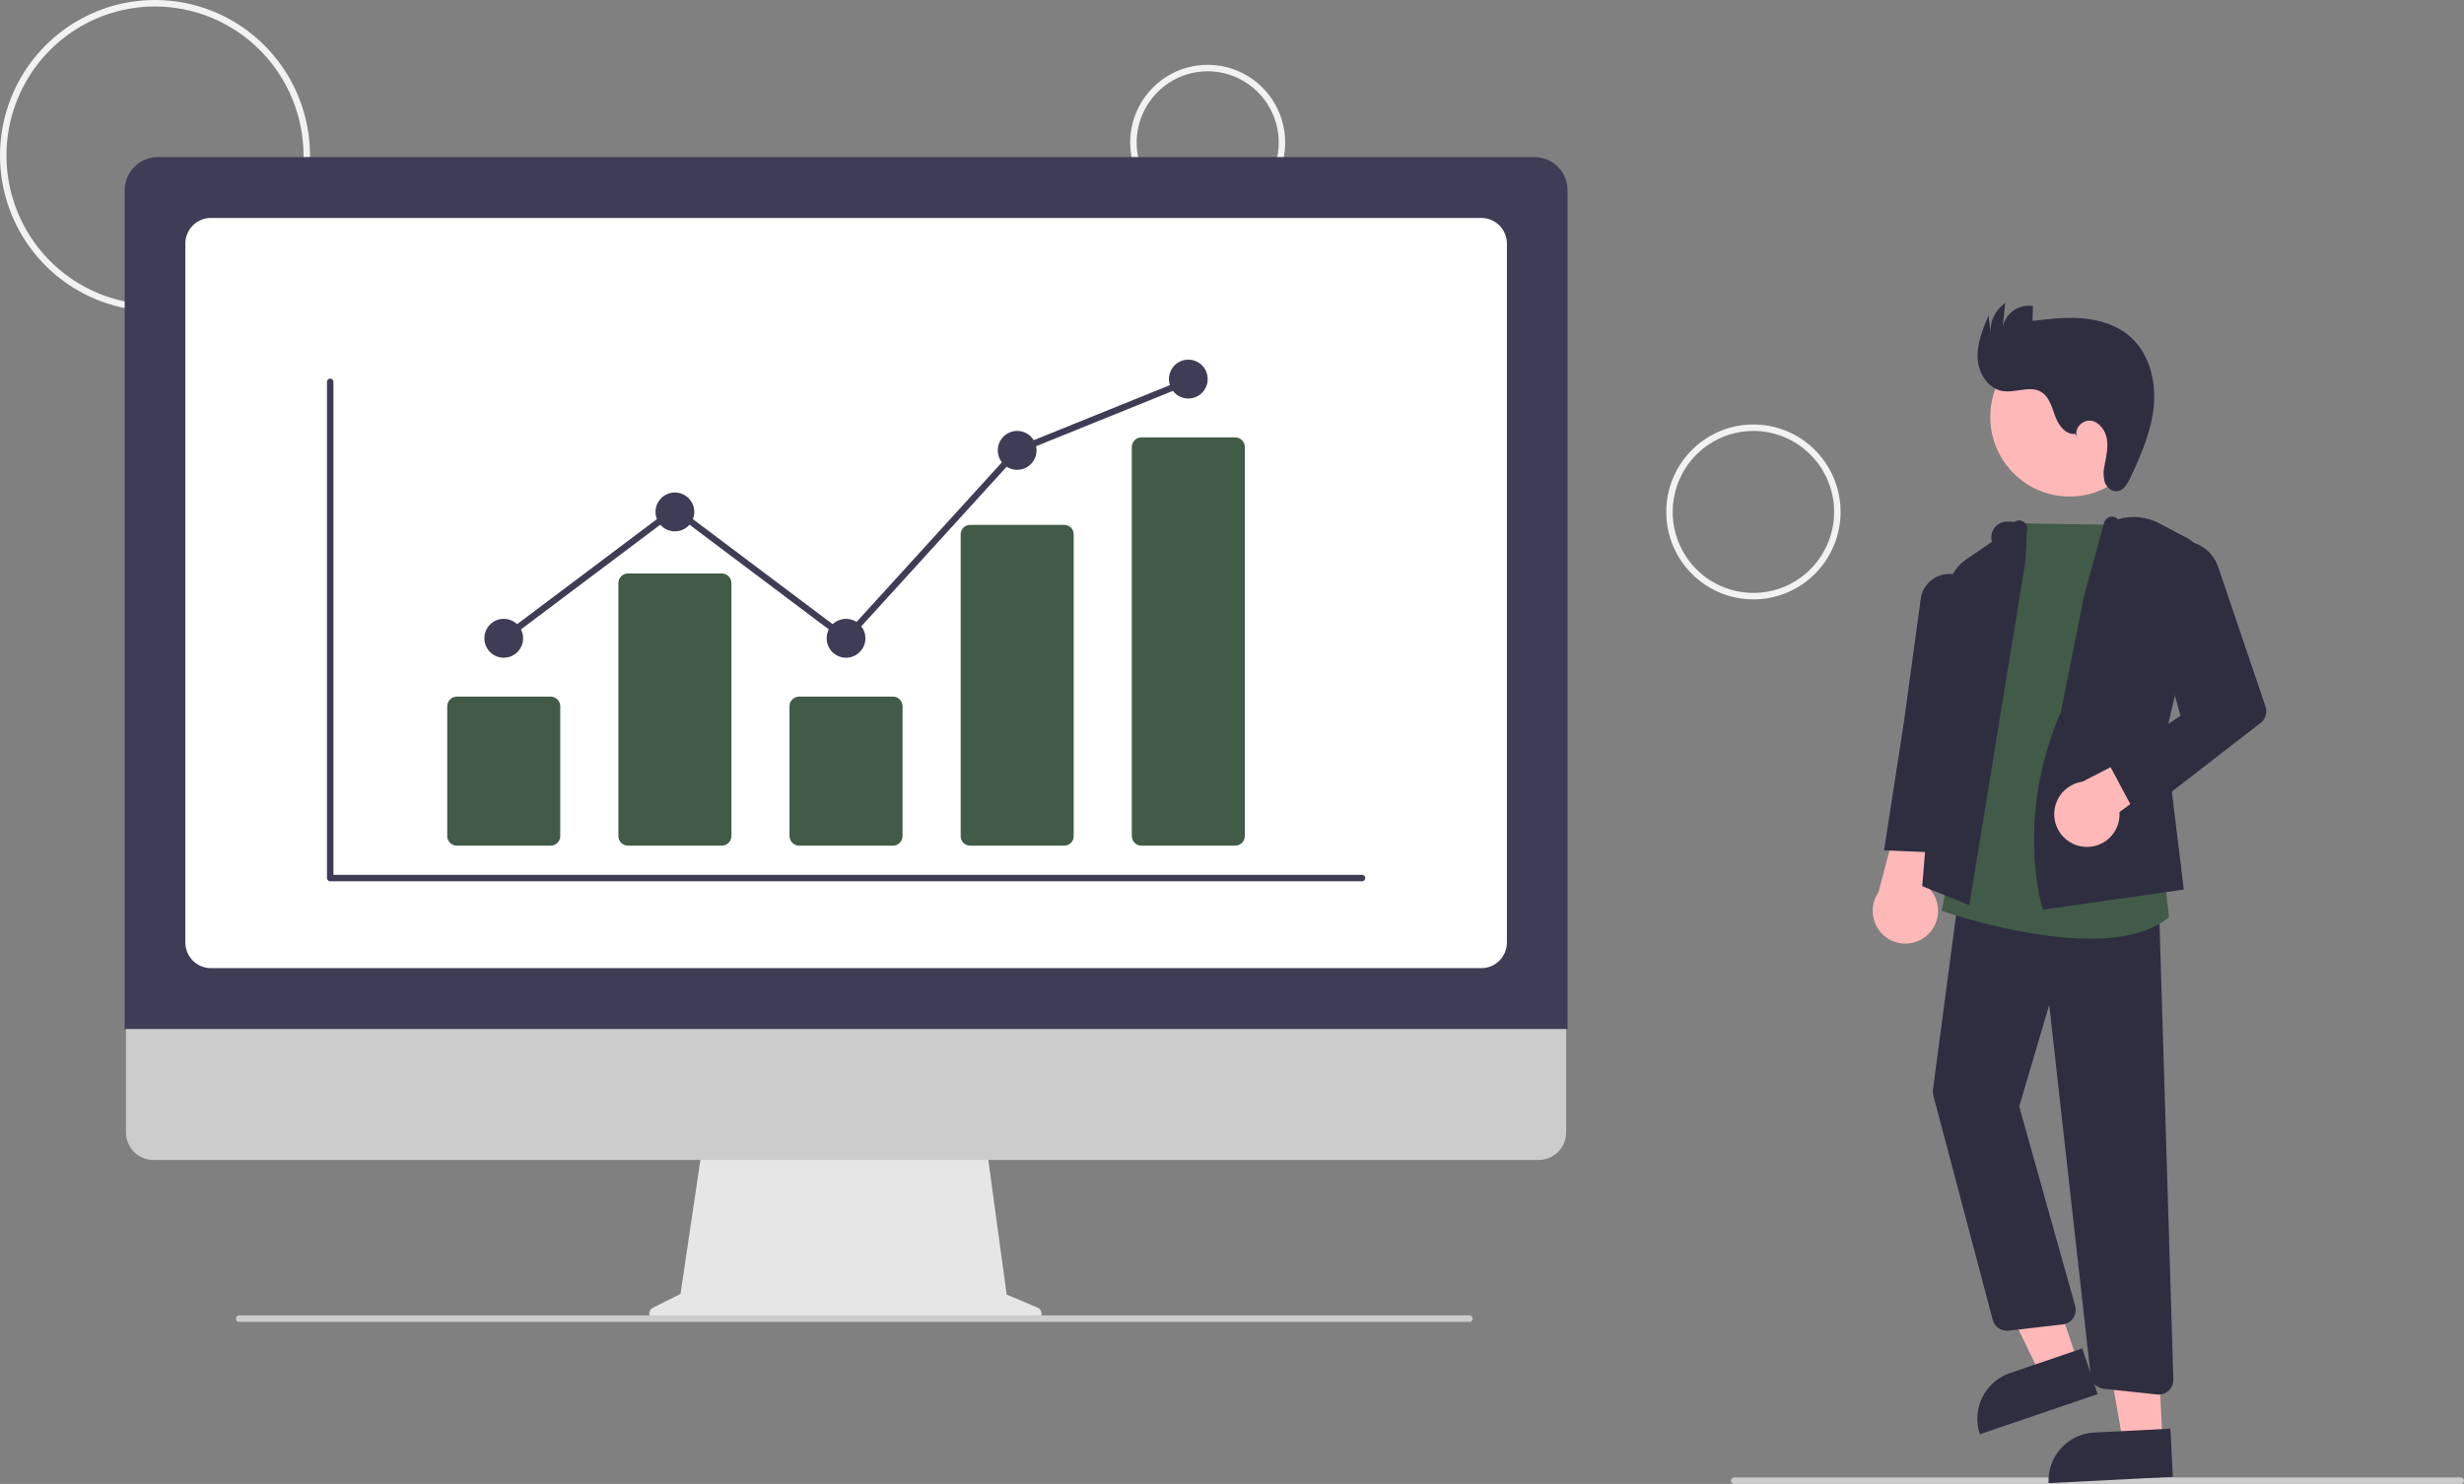 <svg width="337" height="203" viewBox="0 0 337 203" fill="none" xmlns="http://www.w3.org/2000/svg">
<rect x="0" y="0" width="337" height="203" fill="#808080" stroke="none"/>
<g clip-path="url(#clip0_59_798)">
<path d="M21.199 42.55C17.006 42.55 12.908 41.303 9.421 38.965C5.935 36.627 3.218 33.304 1.614 29.417C0.009 25.529 -0.411 21.252 0.407 17.125C1.225 12.998 3.244 9.207 6.209 6.231C9.174 3.256 12.951 1.23 17.063 0.409C21.175 -0.412 25.438 0.009 29.311 1.619C33.185 3.23 36.496 5.957 38.825 9.455C41.155 12.954 42.398 17.067 42.398 21.275C42.392 26.916 40.156 32.323 36.182 36.312C32.208 40.3 26.819 42.544 21.199 42.55ZM21.199 0.886C17.181 0.886 13.253 2.082 9.912 4.323C6.571 6.563 3.967 9.747 2.43 13.473C0.892 17.198 0.49 21.298 1.274 25.253C2.058 29.208 3.992 32.841 6.834 35.692C9.675 38.544 13.295 40.485 17.235 41.272C21.176 42.059 25.261 41.655 28.973 40.112C32.686 38.569 35.858 35.955 38.091 32.602C40.323 29.25 41.515 25.308 41.515 21.275C41.508 15.87 39.366 10.687 35.557 6.865C31.749 3.043 26.585 0.893 21.199 0.886Z" fill="#F2F2F2"/>
<path d="M165.175 30.14C163.079 30.14 161.029 29.516 159.286 28.347C157.543 27.178 156.185 25.517 155.382 23.573C154.58 21.629 154.37 19.49 154.779 17.427C155.188 15.363 156.198 13.468 157.68 11.98C159.163 10.493 161.051 9.479 163.107 9.069C165.163 8.659 167.295 8.869 169.231 9.674C171.168 10.479 172.824 11.843 173.988 13.592C175.153 15.342 175.775 17.398 175.775 19.502C175.771 22.323 174.654 25.026 172.667 27.02C170.679 29.015 167.985 30.137 165.175 30.14ZM165.175 9.751C163.253 9.751 161.375 10.323 159.777 11.394C158.179 12.466 156.934 13.989 156.199 15.771C155.463 17.552 155.271 19.513 155.646 21.404C156.021 23.296 156.946 25.034 158.305 26.397C159.664 27.761 161.395 28.69 163.28 29.066C165.164 29.442 167.118 29.249 168.893 28.511C170.669 27.773 172.186 26.523 173.254 24.92C174.321 23.316 174.891 21.431 174.891 19.502C174.888 16.917 173.864 14.438 172.042 12.61C170.221 10.782 167.751 9.754 165.175 9.751Z" fill="#F2F2F2"/>
<path d="M239.813 81.998C237.455 81.998 235.149 81.296 233.188 79.981C231.227 78.666 229.699 76.797 228.796 74.61C227.894 72.424 227.658 70.017 228.118 67.696C228.578 65.374 229.714 63.242 231.381 61.569C233.049 59.895 235.174 58.755 237.487 58.293C239.8 57.831 242.197 58.069 244.376 58.974C246.555 59.88 248.418 61.414 249.728 63.382C251.038 65.35 251.737 67.664 251.737 70.031C251.734 73.203 250.476 76.245 248.241 78.489C246.005 80.732 242.974 81.994 239.813 81.998ZM239.813 58.95C237.629 58.95 235.495 59.6 233.679 60.817C231.863 62.035 230.448 63.765 229.612 65.79C228.777 67.815 228.558 70.043 228.984 72.192C229.41 74.342 230.462 76.316 232.006 77.866C233.55 79.416 235.517 80.471 237.659 80.898C239.801 81.326 242.021 81.107 244.038 80.268C246.056 79.429 247.78 78.009 248.993 76.187C250.207 74.365 250.854 72.222 250.854 70.031C250.851 67.093 249.687 64.276 247.617 62.199C245.547 60.122 242.74 58.953 239.813 58.95Z" fill="#F2F2F2"/>
<path d="M336.558 203H237.188C237.071 203 236.959 202.953 236.876 202.87C236.793 202.787 236.747 202.674 236.747 202.557C236.747 202.439 236.793 202.326 236.876 202.243C236.959 202.16 237.071 202.114 237.188 202.114H336.558C336.675 202.114 336.788 202.16 336.871 202.243C336.953 202.326 337 202.439 337 202.557C337 202.674 336.953 202.787 336.871 202.87C336.788 202.953 336.675 203 336.558 203Z" fill="#CCCCCC"/>
<path d="M283.058 67.924C289.048 67.924 293.905 63.05 293.905 57.038C293.905 51.025 289.048 46.151 283.058 46.151C277.067 46.151 272.21 51.025 272.21 57.038C272.21 63.05 277.067 67.924 283.058 67.924Z" fill="#FFB8B8"/>
<path d="M284.183 186.309L279.056 188.056L269.9 169.042L277.466 166.463L284.183 186.309Z" fill="#FFB8B8"/>
<path d="M274.897 187.835L284.784 184.464L286.899 190.712L270.786 196.205C270.508 195.384 270.394 194.517 270.45 193.652C270.507 192.788 270.732 191.943 271.114 191.165C271.496 190.388 272.026 189.694 272.675 189.123C273.324 188.551 274.079 188.113 274.897 187.835Z" fill="#2F2E41"/>
<path d="M295.767 197.05L290.359 197.322L286.737 176.519L294.719 176.116L295.767 197.05Z" fill="#FFB8B8"/>
<path d="M286.419 195.966L296.848 195.44L297.178 202.03L280.183 202.888C280.139 202.022 280.266 201.157 280.556 200.341C280.846 199.524 281.293 198.773 281.872 198.131C282.452 197.488 283.151 196.966 283.931 196.595C284.711 196.223 285.557 196.01 286.419 195.966Z" fill="#2F2E41"/>
<path d="M263.586 127.93C264.071 127.497 264.456 126.962 264.712 126.363C264.969 125.765 265.092 125.117 265.072 124.466C265.052 123.815 264.891 123.176 264.598 122.594C264.306 122.012 263.89 121.502 263.38 121.099L268.535 106.129L260.59 108.167L256.912 122.07C256.294 122.975 256.029 124.076 256.166 125.164C256.303 126.253 256.833 127.253 257.656 127.975C258.478 128.697 259.536 129.092 260.629 129.083C261.723 129.075 262.775 128.665 263.586 127.93Z" fill="#FFB8B8"/>
<path d="M295.261 190.777C295.192 190.777 295.122 190.774 295.052 190.766L287.712 189.986C287.261 189.941 286.839 189.741 286.518 189.42C286.196 189.099 285.994 188.677 285.946 188.225L280.273 137.471L276.168 151.359L283.821 178.655C283.899 178.933 283.916 179.224 283.871 179.51C283.825 179.795 283.719 180.067 283.559 180.306C283.398 180.546 283.188 180.748 282.942 180.898C282.696 181.049 282.421 181.144 282.135 181.177L274.695 182.035C274.221 182.087 273.744 181.968 273.35 181.699C272.956 181.429 272.671 181.027 272.547 180.565L264.417 149.848C264.35 149.596 264.333 149.332 264.367 149.073L268.022 121.505L295.277 123.698L297.248 188.722C297.256 188.989 297.211 189.255 297.115 189.504C297.018 189.753 296.873 189.98 296.688 190.171C296.503 190.363 296.281 190.516 296.036 190.62C295.791 190.724 295.528 190.777 295.261 190.777V190.777Z" fill="#2F2E41"/>
<path d="M285.84 128.412C276.708 128.412 266.37 124.872 265.744 124.654L265.563 124.591L275.864 71.543L276.054 71.551C280.136 71.717 291.277 71.803 291.389 71.803L291.589 71.805L295.883 118.618L296.65 125.466L296.556 125.542C293.93 127.674 290.011 128.412 285.84 128.412Z" fill="#415B48"/>
<path d="M269.343 123.828L262.9 121.223L266.184 81.357C266.263 80.374 266.561 79.422 267.056 78.57C267.551 77.719 268.23 76.989 269.043 76.436L272.434 74.12C272.338 73.793 272.321 73.447 272.384 73.112C272.447 72.776 272.588 72.461 272.796 72.191C273.004 71.921 273.273 71.704 273.581 71.559C273.888 71.414 274.226 71.344 274.566 71.355L275.537 71.386C275.722 71.261 275.939 71.195 276.162 71.197C276.385 71.198 276.602 71.267 276.784 71.395C276.967 71.522 277.107 71.702 277.186 71.911C277.265 72.12 277.28 72.348 277.227 72.565L277.014 76.789L269.343 123.828Z" fill="#2F2E41"/>
<path d="M266.092 116.681L257.679 116.325L260.405 98.733L262.663 82.178C262.707 81.584 262.885 81.007 263.183 80.492C263.48 79.976 263.89 79.534 264.382 79.2C264.874 78.865 265.434 78.647 266.022 78.56C266.61 78.474 267.209 78.522 267.776 78.701C268.658 78.979 269.415 79.56 269.914 80.341C270.413 81.123 270.621 82.056 270.503 82.977L268.215 100.913L266.092 116.681Z" fill="#2F2E41"/>
<path d="M279.413 124.438L279.356 124.26C279.317 124.138 275.525 111.933 281.869 97.368L285.051 81.489L287.769 71.519C287.82 71.341 287.912 71.177 288.037 71.04C288.162 70.904 288.317 70.799 288.49 70.733C288.693 70.662 288.912 70.653 289.12 70.707C289.328 70.761 289.515 70.875 289.659 71.035C291.554 70.476 293.591 70.681 295.339 71.605L299.157 73.623C300.006 74.072 300.682 74.791 301.08 75.667C301.478 76.543 301.576 77.527 301.357 78.464L296.139 100.813L298.675 121.688L279.413 124.438Z" fill="#2F2E41"/>
<path d="M284.969 115.833C285.614 115.903 286.267 115.831 286.882 115.621C287.496 115.41 288.057 115.067 288.526 114.616C288.994 114.164 289.357 113.615 289.591 113.007C289.825 112.4 289.923 111.748 289.879 111.098L301.696 102.312L297.565 100.347L284.823 106.934C283.74 107.082 282.748 107.622 282.036 108.454C281.323 109.286 280.94 110.352 280.958 111.449C280.976 112.546 281.394 113.598 282.133 114.406C282.872 115.214 283.881 115.722 284.969 115.833V115.833Z" fill="#FFB8B8"/>
<path d="M292.377 111.901L288.386 104.424L298.229 97.922L293.426 80.632C293.234 79.94 293.185 79.215 293.285 78.503C293.384 77.792 293.628 77.108 294.002 76.495C294.377 75.883 294.873 75.354 295.46 74.942C296.047 74.531 296.712 74.245 297.414 74.103C298.654 73.855 299.942 74.067 301.039 74.699C302.135 75.332 302.966 76.343 303.376 77.544L309.857 96.663C309.991 97.057 309.998 97.483 309.878 97.881C309.759 98.28 309.518 98.63 309.189 98.885L292.377 111.901Z" fill="#2F2E41"/>
<path d="M283.825 59.347C282.525 59.516 281.544 58.181 281.089 56.947C280.634 55.713 280.287 54.276 279.157 53.609C277.612 52.698 275.636 53.794 273.87 53.493C271.875 53.154 270.578 51.032 270.477 49.005C270.375 46.977 271.179 45.026 271.968 43.157L272.244 45.48C272.207 44.693 272.372 43.909 272.723 43.204C273.074 42.498 273.6 41.896 274.25 41.453L273.895 44.862C273.97 44.392 274.138 43.941 274.387 43.536C274.637 43.13 274.964 42.778 275.349 42.5C275.735 42.222 276.171 42.023 276.633 41.914C277.096 41.806 277.575 41.79 278.043 41.868L277.987 43.899C280.291 43.624 282.615 43.349 284.926 43.559C287.236 43.768 289.563 44.502 291.314 46.029C293.934 48.313 294.891 52.075 294.57 55.543C294.248 59.011 292.822 62.269 291.335 65.416C290.961 66.208 290.444 67.101 289.576 67.202C288.797 67.293 288.084 66.639 287.842 65.89C287.655 65.122 287.662 64.319 287.863 63.554C288.082 62.385 288.358 61.19 288.152 60.019C287.946 58.847 287.106 57.69 285.93 57.547C284.753 57.403 283.55 58.753 284.115 59.798L283.825 59.347Z" fill="#2F2E41"/>
<path d="M141.905 178.878L137.682 177.094L134.786 155.851H96.213L93.073 177.007L89.295 178.903C89.115 178.993 88.97 179.143 88.884 179.326C88.798 179.51 88.777 179.717 88.823 179.915C88.87 180.112 88.981 180.288 89.14 180.414C89.298 180.54 89.494 180.608 89.697 180.608H141.557C141.764 180.608 141.965 180.536 142.125 180.405C142.285 180.273 142.395 180.09 142.436 179.886C142.477 179.682 142.447 179.471 142.35 179.287C142.253 179.103 142.096 178.959 141.905 178.878Z" fill="#E6E6E6"/>
<path d="M210.452 158.677H20.97C19.976 158.675 19.023 158.277 18.321 157.57C17.619 156.864 17.224 155.907 17.224 154.909V128.094H214.198V154.909C214.198 155.907 213.803 156.864 213.101 157.57C212.399 158.277 211.446 158.675 210.452 158.677Z" fill="#CCCCCC"/>
<path d="M214.396 140.768H17.051V26.03C17.053 24.826 17.53 23.671 18.378 22.82C19.227 21.968 20.377 21.489 21.577 21.488H209.87C211.07 21.489 212.22 21.968 213.069 22.82C213.917 23.671 214.394 24.826 214.396 26.03V140.768Z" fill="#3F3D56"/>
<path d="M202.609 132.44H28.838C27.913 132.439 27.026 132.07 26.372 131.413C25.718 130.757 25.35 129.867 25.349 128.939V33.317C25.35 32.389 25.718 31.499 26.372 30.842C27.026 30.186 27.913 29.817 28.838 29.816H202.609C203.534 29.817 204.421 30.186 205.075 30.842C205.729 31.499 206.097 32.389 206.098 33.317V128.939C206.097 129.867 205.729 130.757 205.075 131.413C204.421 132.07 203.534 132.439 202.609 132.44Z" fill="white"/>
<path d="M200.973 180.83H32.707C32.59 180.83 32.477 180.783 32.395 180.7C32.312 180.617 32.265 180.504 32.265 180.386C32.265 180.269 32.312 180.156 32.395 180.073C32.477 179.99 32.59 179.943 32.707 179.943H200.973C201.091 179.943 201.203 179.99 201.286 180.073C201.369 180.156 201.415 180.269 201.415 180.386C201.415 180.504 201.369 180.617 201.286 180.7C201.203 180.783 201.091 180.83 200.973 180.83Z" fill="#CCCCCC"/>
<path d="M186.284 120.559H45.163C45.046 120.559 44.933 120.512 44.851 120.429C44.768 120.346 44.721 120.233 44.721 120.116V52.233C44.721 52.116 44.768 52.003 44.851 51.92C44.933 51.837 45.046 51.79 45.163 51.79C45.28 51.79 45.392 51.837 45.475 51.92C45.558 52.003 45.605 52.116 45.605 52.233V119.673H186.284C186.401 119.673 186.513 119.719 186.596 119.802C186.679 119.885 186.726 119.998 186.726 120.116C186.726 120.233 186.679 120.346 186.596 120.429C186.513 120.512 186.401 120.559 186.284 120.559Z" fill="#3F3D56"/>
<path d="M75.314 115.683H62.479C62.131 115.683 61.798 115.544 61.552 115.298C61.306 115.051 61.168 114.717 61.168 114.368V96.61C61.168 96.262 61.306 95.927 61.552 95.681C61.798 95.434 62.131 95.295 62.479 95.295H75.314C75.662 95.295 75.995 95.434 76.241 95.681C76.487 95.927 76.625 96.262 76.625 96.61V114.368C76.625 114.717 76.487 115.051 76.241 115.298C75.995 115.544 75.662 115.683 75.314 115.683Z" fill="#415B48"/>
<path d="M98.722 115.683H85.886C85.538 115.683 85.205 115.544 84.959 115.298C84.714 115.051 84.575 114.717 84.575 114.368V79.767C84.575 79.419 84.714 79.084 84.959 78.838C85.205 78.591 85.538 78.452 85.886 78.452H98.722C99.069 78.452 99.402 78.591 99.648 78.838C99.894 79.084 100.032 79.419 100.032 79.767V114.368C100.032 114.717 99.894 115.051 99.648 115.298C99.402 115.544 99.069 115.683 98.722 115.683Z" fill="#415B48"/>
<path d="M122.129 115.683H109.293C108.946 115.683 108.612 115.544 108.367 115.298C108.121 115.051 107.983 114.717 107.982 114.368V96.61C107.983 96.262 108.121 95.927 108.367 95.681C108.612 95.434 108.946 95.295 109.293 95.295H122.129C122.476 95.295 122.809 95.434 123.055 95.681C123.301 95.927 123.439 96.262 123.44 96.61V114.368C123.439 114.717 123.301 115.051 123.055 115.298C122.809 115.544 122.476 115.683 122.129 115.683Z" fill="#415B48"/>
<path d="M145.536 115.683H132.7C132.361 115.691 132.032 115.563 131.786 115.327C131.54 115.092 131.398 114.768 131.389 114.427V73.06C131.398 72.719 131.54 72.395 131.786 72.16C132.032 71.924 132.361 71.796 132.7 71.803H145.536C145.875 71.796 146.204 71.924 146.45 72.16C146.696 72.395 146.838 72.719 146.847 73.06V114.427C146.838 114.768 146.696 115.092 146.45 115.327C146.204 115.563 145.875 115.691 145.536 115.683Z" fill="#415B48"/>
<path d="M168.943 115.683H156.107C155.76 115.683 155.427 115.544 155.181 115.298C154.935 115.051 154.797 114.717 154.796 114.368V61.152C154.797 60.803 154.935 60.469 155.181 60.222C155.427 59.975 155.76 59.837 156.107 59.836H168.943C169.291 59.837 169.624 59.975 169.87 60.222C170.115 60.469 170.254 60.803 170.254 61.152V114.368C170.254 114.717 170.115 115.051 169.87 115.298C169.624 115.544 169.291 115.683 168.943 115.683Z" fill="#415B48"/>
<path d="M68.897 89.976C70.36 89.976 71.546 88.785 71.546 87.317C71.546 85.848 70.36 84.657 68.897 84.657C67.433 84.657 66.247 85.848 66.247 87.317C66.247 88.785 67.433 89.976 68.897 89.976Z" fill="#3F3D56"/>
<path d="M92.304 72.69C93.767 72.69 94.954 71.499 94.954 70.031C94.954 68.562 93.767 67.371 92.304 67.371C90.84 67.371 89.654 68.562 89.654 70.031C89.654 71.499 90.84 72.69 92.304 72.69Z" fill="#3F3D56"/>
<path d="M115.711 89.976C117.174 89.976 118.361 88.785 118.361 87.317C118.361 85.848 117.174 84.657 115.711 84.657C114.247 84.657 113.061 85.848 113.061 87.317C113.061 88.785 114.247 89.976 115.711 89.976Z" fill="#3F3D56"/>
<path d="M139.118 64.269C140.582 64.269 141.768 63.078 141.768 61.609C141.768 60.141 140.582 58.95 139.118 58.95C137.655 58.95 136.468 60.141 136.468 61.609C136.468 63.078 137.655 64.269 139.118 64.269Z" fill="#3F3D56"/>
<path d="M162.525 54.517C163.989 54.517 165.175 53.327 165.175 51.858C165.175 50.389 163.989 49.199 162.525 49.199C161.062 49.199 159.875 50.389 159.875 51.858C159.875 53.327 161.062 54.517 162.525 54.517Z" fill="#3F3D56"/>
<path d="M115.767 87.912L92.304 70.275L69.162 87.671L68.632 86.962L92.304 69.168L115.655 86.721L138.86 61.236L138.953 61.198L162.36 51.733L162.69 52.555L139.376 61.982L115.767 87.912Z" fill="#3F3D56"/>
</g>
<defs>
<clipPath id="clip0_59_798">
<rect width="337" height="203" fill="white"/>
</clipPath>
</defs>
</svg>
